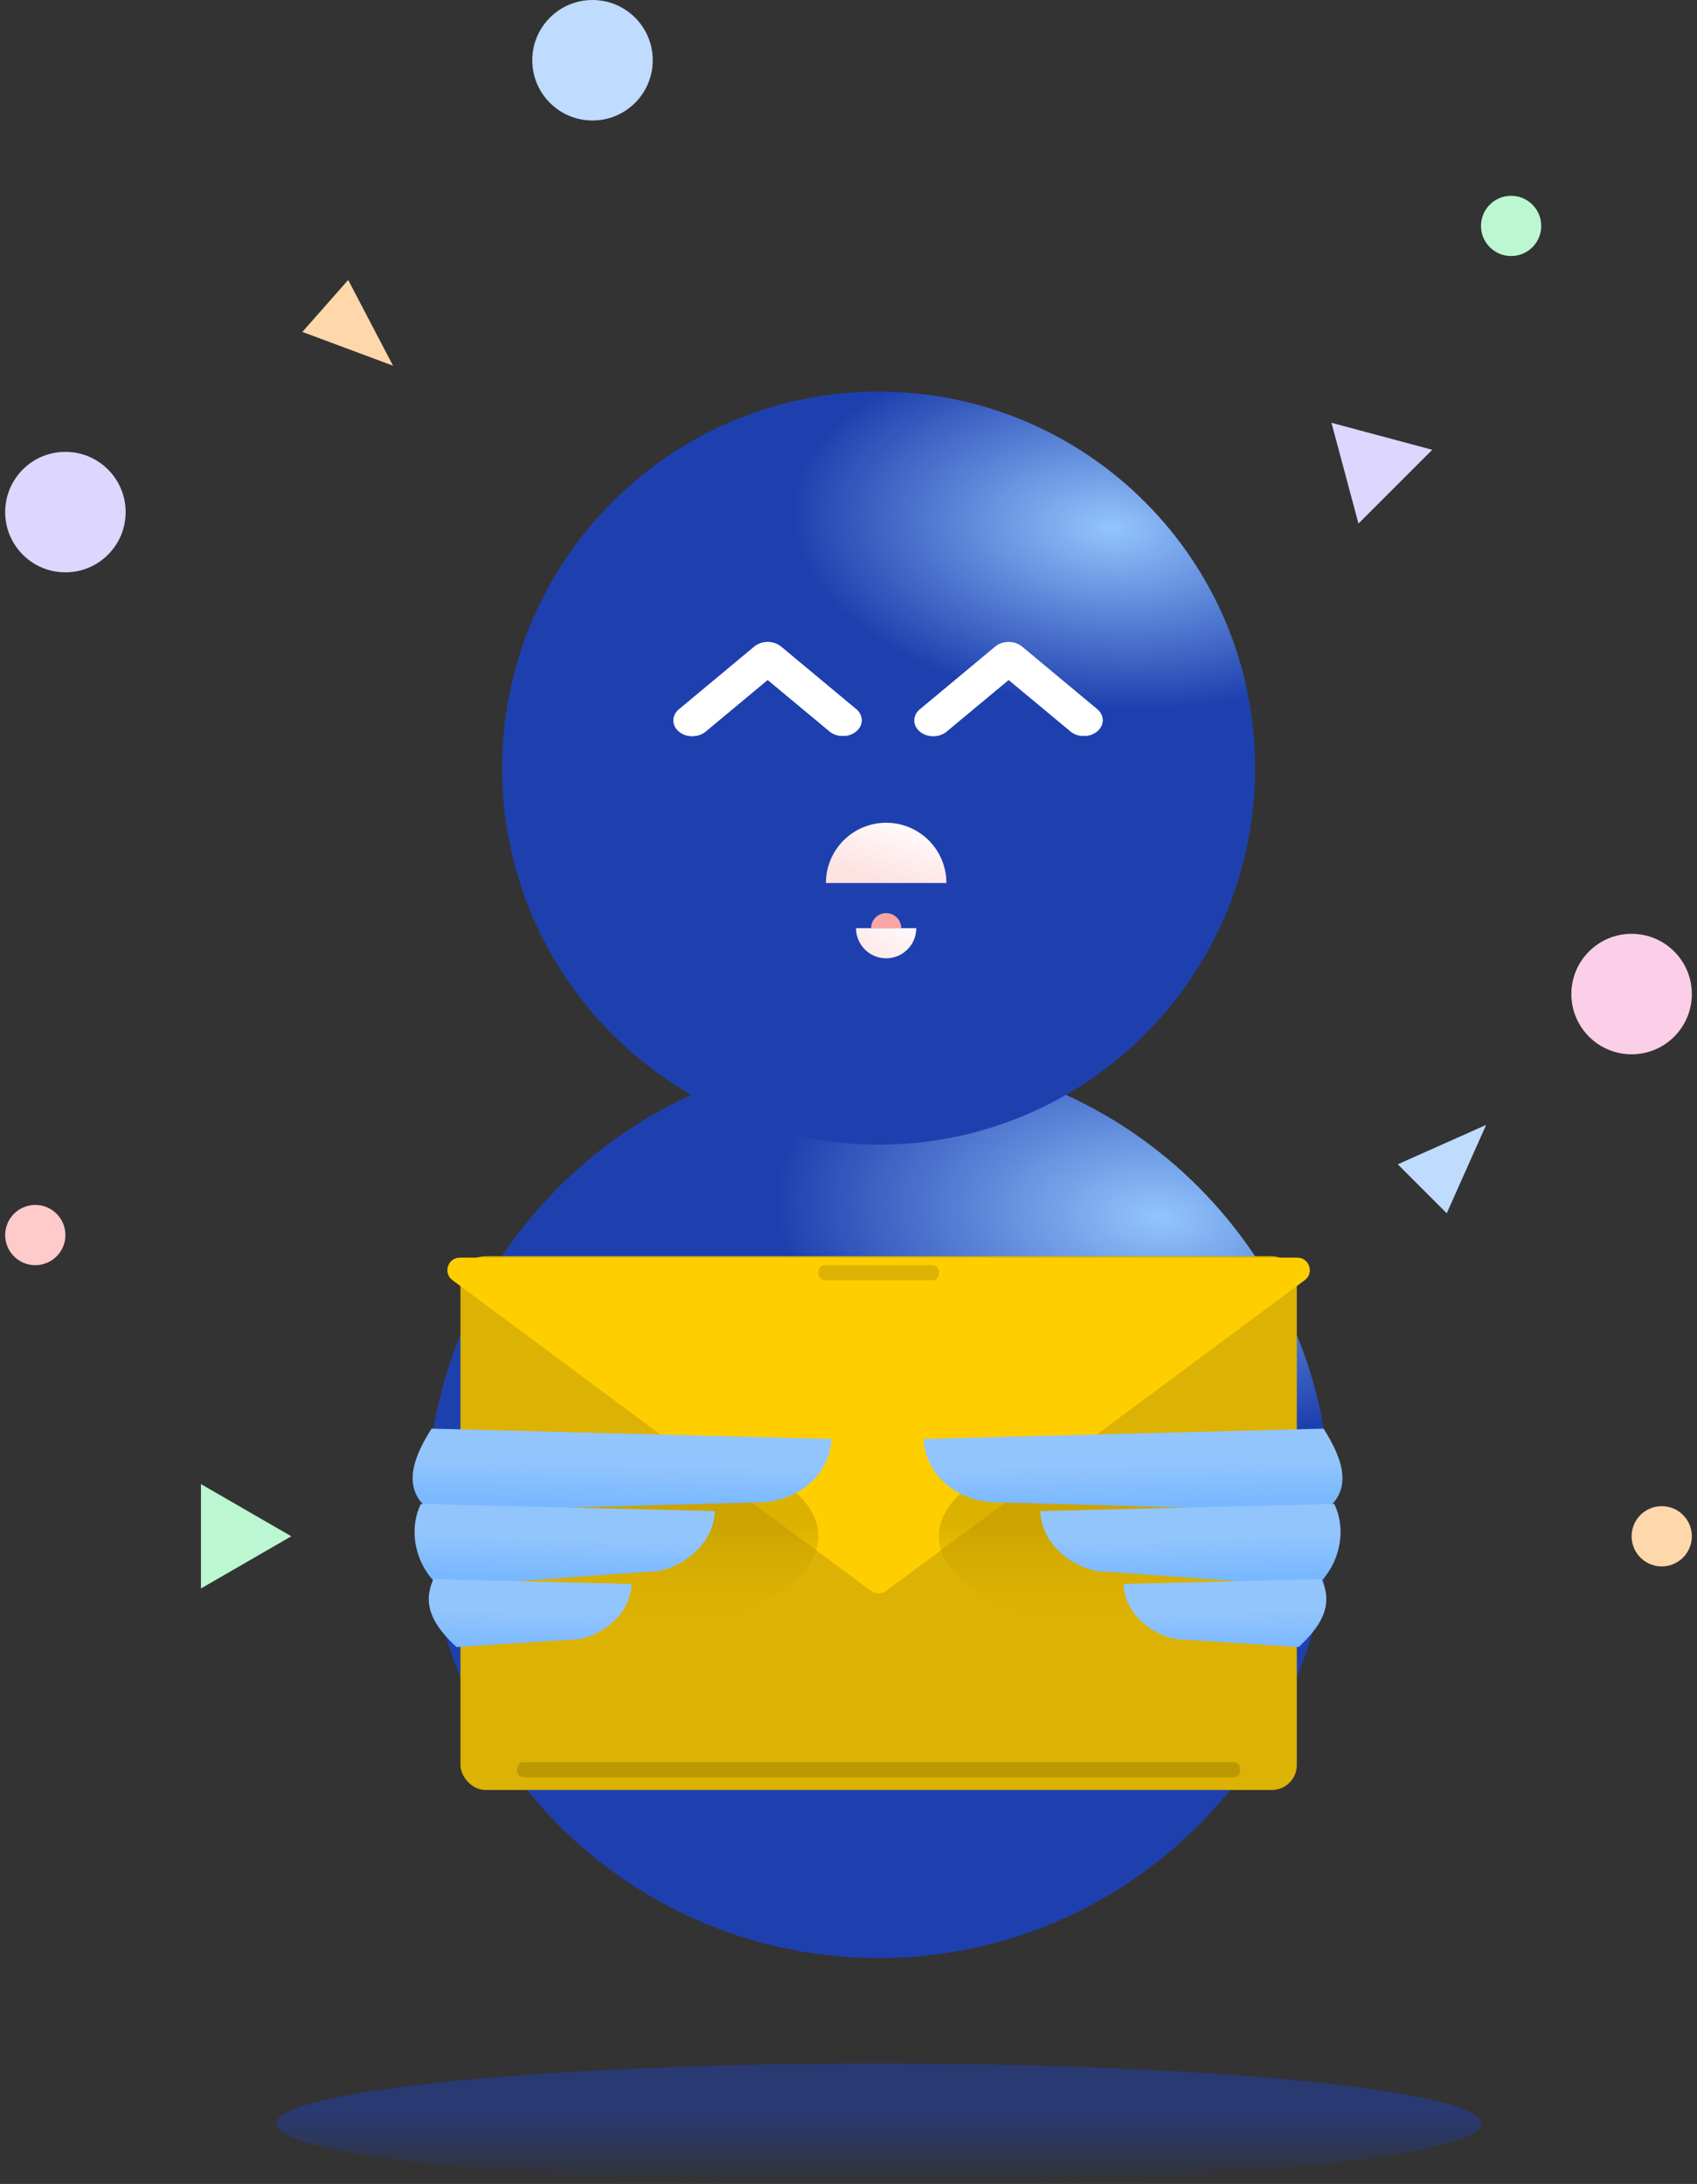<!-- SPDX-License-Identifier: AGPL-3.0-or-later -->
<!-- SPDX-FileCopyrightText: 2022, 2023 JWP Consulting GK -->
<svg width="272" height="350" viewBox="0 0 272 350" fill="none" xmlns="http://www.w3.org/2000/svg">
<rect x="0" y="0" width="272" height="350" fill="#333333" stroke="none"/>
<path d="M140.828 313.792C100.835 313.792 68.415 281.372 68.415 241.379C68.415 201.386 100.835 168.965 140.828 168.965C180.821 168.965 213.242 201.386 213.242 241.379C213.242 281.372 180.821 313.792 140.828 313.792Z" fill="url(#paint0_radial_6113_247837)"/>
<path d="M140.831 183.449C107.503 183.449 80.486 156.432 80.486 123.105C80.486 89.777 107.503 62.76 140.831 62.76C174.158 62.76 201.176 89.777 201.176 123.105C201.176 156.432 174.158 183.449 140.831 183.449Z" fill="url(#paint1_radial_6113_247837)"/>
<path fill-rule="evenodd" clip-rule="evenodd" d="M108.826 117.239C109.392 117.71 110.16 117.975 110.961 117.975C111.762 117.975 112.531 117.71 113.097 117.239L123.045 108.958L132.994 117.239C133.563 117.697 134.327 117.95 135.119 117.944C135.911 117.939 136.668 117.674 137.228 117.208C137.789 116.742 138.106 116.111 138.113 115.452C138.12 114.793 137.815 114.157 137.265 113.683L125.181 103.625C124.615 103.154 123.846 102.889 123.045 102.889C122.244 102.889 121.476 103.154 120.91 103.625L108.826 113.683C108.259 114.155 107.941 114.794 107.941 115.461C107.941 116.128 108.259 116.767 108.826 117.239Z" fill="white"/>
<path fill-rule="evenodd" clip-rule="evenodd" d="M108.826 117.239C109.392 117.71 110.16 117.975 110.961 117.975C111.762 117.975 112.531 117.71 113.097 117.239L123.045 108.958L132.994 117.239C133.563 117.697 134.327 117.95 135.119 117.944C135.911 117.939 136.668 117.674 137.228 117.208C137.789 116.742 138.106 116.111 138.113 115.452C138.12 114.793 137.815 114.157 137.265 113.683L125.181 103.625C124.615 103.154 123.846 102.889 123.045 102.889C122.244 102.889 121.476 103.154 120.91 103.625L108.826 113.683C108.259 114.155 107.941 114.794 107.941 115.461C107.941 116.128 108.259 116.767 108.826 117.239Z" fill="white"/>
<path fill-rule="evenodd" clip-rule="evenodd" d="M147.447 117.239C148.013 117.71 148.781 117.975 149.582 117.975C150.383 117.975 151.152 117.71 151.718 117.239L161.666 108.958L171.615 117.239C172.184 117.697 172.948 117.95 173.74 117.944C174.532 117.939 175.289 117.674 175.849 117.208C176.41 116.742 176.727 116.111 176.734 115.452C176.741 114.793 176.436 114.157 175.886 113.683L163.802 103.625C163.236 103.154 162.467 102.889 161.666 102.889C160.865 102.889 160.097 103.154 159.531 103.625L147.447 113.683C146.88 114.155 146.562 114.794 146.562 115.461C146.562 116.128 146.88 116.767 147.447 117.239Z" fill="white"/>
<path fill-rule="evenodd" clip-rule="evenodd" d="M147.447 117.239C148.013 117.71 148.781 117.975 149.582 117.975C150.383 117.975 151.152 117.71 151.718 117.239L161.666 108.958L171.615 117.239C172.184 117.697 172.948 117.95 173.74 117.944C174.532 117.939 175.289 117.674 175.849 117.208C176.41 116.742 176.727 116.111 176.734 115.452C176.741 114.793 176.436 114.157 175.886 113.683L163.802 103.625C163.236 103.154 162.467 102.889 161.666 102.889C160.865 102.889 160.097 103.154 159.531 103.625L147.447 113.683C146.88 114.155 146.562 114.794 146.562 115.461C146.562 116.128 146.88 116.767 147.447 117.239Z" fill="white"/>
<path d="M151.693 141.511C151.693 138.95 150.676 136.494 148.865 134.683C147.055 132.873 144.599 131.855 142.038 131.855C139.477 131.855 137.021 132.873 135.211 134.683C133.4 136.494 132.383 138.95 132.383 141.511L142.038 141.511H151.693Z" fill="url(#paint2_linear_6113_247837)"/>
<path d="M144.449 148.752C144.449 148.112 144.194 147.498 143.742 147.045C143.289 146.592 142.675 146.338 142.035 146.338C141.395 146.338 140.781 146.592 140.328 147.045C139.875 147.498 139.621 148.112 139.621 148.752L142.035 148.752H144.449Z" fill="#FCA5A5"/>
<path d="M146.862 148.751C146.862 150.031 146.354 151.259 145.448 152.164C144.543 153.07 143.315 153.578 142.035 153.578C140.754 153.578 139.526 153.07 138.621 152.164C137.716 151.259 137.207 150.031 137.207 148.751L142.035 148.751H146.862Z" fill="url(#paint3_linear_6113_247837)"/>
<rect x="73.801" y="201.324" width="134.055" height="85.54" rx="4" fill="#DCB204"/>
<path d="M142.018 254.976C141.31 255.502 140.342 255.502 139.634 254.976L72.519 205.157C70.972 204.008 71.784 201.551 73.711 201.551L207.94 201.551C209.867 201.551 210.68 204.008 209.132 205.157L142.018 254.976Z" fill="#FFCE00"/>
<ellipse cx="102.208" cy="246.207" rx="28.965" ry="14.483" fill="url(#paint4_linear_6113_247837)" fill-opacity="0.5"/>
<ellipse cx="179.45" cy="246.207" rx="28.965" ry="14.483" fill="url(#paint5_linear_6113_247837)" fill-opacity="0.5"/>
<ellipse cx="140.829" cy="340.345" rx="96.552" ry="9.655" fill="url(#paint6_linear_6113_247837)" fill-opacity="0.5"/>
<circle cx="10.483" cy="82.069" r="9.655" fill="#DDD6FE"/>
<circle cx="5.656" cy="197.931" r="4.828" fill="#FECACA"/>
<circle cx="266.347" cy="246.206" r="4.828" fill="#FED7AA"/>
<circle cx="261.518" cy="159.309" r="9.655" fill="#FBCFE8"/>
<circle cx="242.206" cy="36.206" r="4.828" fill="#BBF7D0"/>
<circle cx="94.968" cy="9.655" r="9.655" fill="#BFDBFE"/>
<path d="M32.209 237.844L46.692 246.206L32.209 254.568L32.209 237.844Z" fill="#BBF7D0"/>
<path d="M229.565 72.084L217.74 83.909L213.412 67.756L229.565 72.084Z" fill="#DDD6FE"/>
<path d="M238.204 180.276L231.888 194.442L224.038 186.592L238.204 180.276Z" fill="#BFDBFE"/>
<path d="M63 58.608L48.465 53.194L55.807 44.867L63 58.608Z" fill="#FED7AA"/>
<path d="M133.263 230.6L69.168 228.955C66.736 232.828 63.786 238.579 69.168 242.229L121.155 240.771C127.671 240.928 133.092 236.375 133.263 230.6Z" fill="url(#paint7_linear_6113_247837)"/>
<path d="M114.566 242.17L67.45 241.03C65.38 245.284 66.586 251.013 70.502 254.299L103.884 251.888C108.421 251.997 114.395 247.945 114.566 242.17Z" fill="url(#paint8_linear_6113_247837)"/>
<path d="M101.215 253.844L69.469 253.076C67.468 257.46 69.803 260.838 73.174 263.955L91.868 262.748C94.925 262.822 101.044 259.619 101.215 253.844Z" fill="url(#paint9_linear_6113_247837)"/>
<path d="M148.05 230.6L212.144 228.955C214.577 232.828 217.527 238.579 212.144 242.229L160.158 240.771C153.642 240.928 148.221 236.375 148.05 230.6Z" fill="url(#paint10_linear_6113_247837)"/>
<path d="M166.746 242.17L213.863 241.03C215.933 245.284 214.727 251.013 210.811 254.299L177.428 251.888C172.891 251.997 166.917 247.945 166.746 242.17Z" fill="url(#paint11_linear_6113_247837)"/>
<path d="M180.098 253.844L211.844 253.076C213.845 257.46 211.509 260.838 208.139 263.955L189.445 262.748C186.388 262.822 180.269 259.619 180.098 253.844Z" fill="url(#paint12_linear_6113_247837)"/>
<rect x="82.898" y="282.414" width="115.862" height="2.414" rx="1" fill="#BC9803"/>
<rect x="131.172" y="202.758" width="19.31" height="2.414" rx="1" fill="#DCB204"/>
<defs>
<radialGradient id="paint0_radial_6113_247837" cx="0" cy="0" r="1" gradientUnits="userSpaceOnUse" gradientTransform="translate(185.821 195.227) rotate(93.945) scale(44.906 79.886)">
<stop stop-color="#1E40AF" stop-opacity="0"/>
<stop offset="0" stop-color="#93C5FD"/>
<stop offset="0.771" stop-color="#1E40AF"/>
</radialGradient>
<radialGradient id="paint1_radial_6113_247837" cx="0" cy="0" r="1" gradientUnits="userSpaceOnUse" gradientTransform="translate(178.325 84.645) rotate(93.945) scale(37.422 66.572)">
<stop stop-color="#1E40AF" stop-opacity="0"/>
<stop offset="0" stop-color="#93C5FD"/>
<stop offset="0.771" stop-color="#1E40AF"/>
</radialGradient>
<linearGradient id="paint2_linear_6113_247837" x1="148.072" y1="131.554" x2="142.038" y2="151.166" gradientUnits="userSpaceOnUse">
<stop stop-color="white"/>
<stop offset="0.541" stop-color="#FEE2E2"/>
</linearGradient>
<linearGradient id="paint3_linear_6113_247837" x1="136" y1="154.483" x2="142.035" y2="143.923" gradientUnits="userSpaceOnUse">
<stop stop-color="#FEE2E2"/>
<stop offset="1" stop-color="#FEFEFE"/>
</linearGradient>
<linearGradient id="paint4_linear_6113_247837" x1="102.208" y1="231.725" x2="102.208" y2="260.69" gradientUnits="userSpaceOnUse">
<stop offset="0.435" stop-color="#B99500"/>
<stop offset="1" stop-color="#DCB204" stop-opacity="0"/>
</linearGradient>
<linearGradient id="paint5_linear_6113_247837" x1="179.45" y1="231.725" x2="179.45" y2="260.69" gradientUnits="userSpaceOnUse">
<stop offset="0.435" stop-color="#B99500"/>
<stop offset="1" stop-color="#DCB204" stop-opacity="0"/>
</linearGradient>
<linearGradient id="paint6_linear_6113_247837" x1="140.829" y1="330.689" x2="140.829" y2="350" gradientUnits="userSpaceOnUse">
<stop offset="0.435" stop-color="#1F40B0"/>
<stop offset="1" stop-color="#1F40B0" stop-opacity="0"/>
</linearGradient>
<linearGradient id="paint7_linear_6113_247837" x1="99.226" y1="229.777" x2="98.954" y2="241.033" gradientUnits="userSpaceOnUse">
<stop offset="0.414" stop-color="#93C5FD"/>
<stop offset="1" stop-color="#79B8FF"/>
</linearGradient>
<linearGradient id="paint8_linear_6113_247837" x1="90.867" y1="241.597" x2="90.594" y2="252.853" gradientUnits="userSpaceOnUse">
<stop offset="0.414" stop-color="#93C5FD"/>
<stop offset="1" stop-color="#79B8FF"/>
</linearGradient>
<linearGradient id="paint9_linear_6113_247837" x1="85.246" y1="253.457" x2="84.974" y2="264.713" gradientUnits="userSpaceOnUse">
<stop offset="0.414" stop-color="#93C5FD"/>
<stop offset="1" stop-color="#79B8FF"/>
</linearGradient>
<linearGradient id="paint10_linear_6113_247837" x1="182.087" y1="229.777" x2="182.359" y2="241.033" gradientUnits="userSpaceOnUse">
<stop offset="0.414" stop-color="#93C5FD"/>
<stop offset="1" stop-color="#79B8FF"/>
</linearGradient>
<linearGradient id="paint11_linear_6113_247837" x1="190.446" y1="241.597" x2="190.718" y2="252.853" gradientUnits="userSpaceOnUse">
<stop offset="0.414" stop-color="#93C5FD"/>
<stop offset="1" stop-color="#79B8FF"/>
</linearGradient>
<linearGradient id="paint12_linear_6113_247837" x1="196.066" y1="253.457" x2="196.338" y2="264.713" gradientUnits="userSpaceOnUse">
<stop offset="0.414" stop-color="#93C5FD"/>
<stop offset="1" stop-color="#79B8FF"/>
</linearGradient>
</defs>
</svg>
